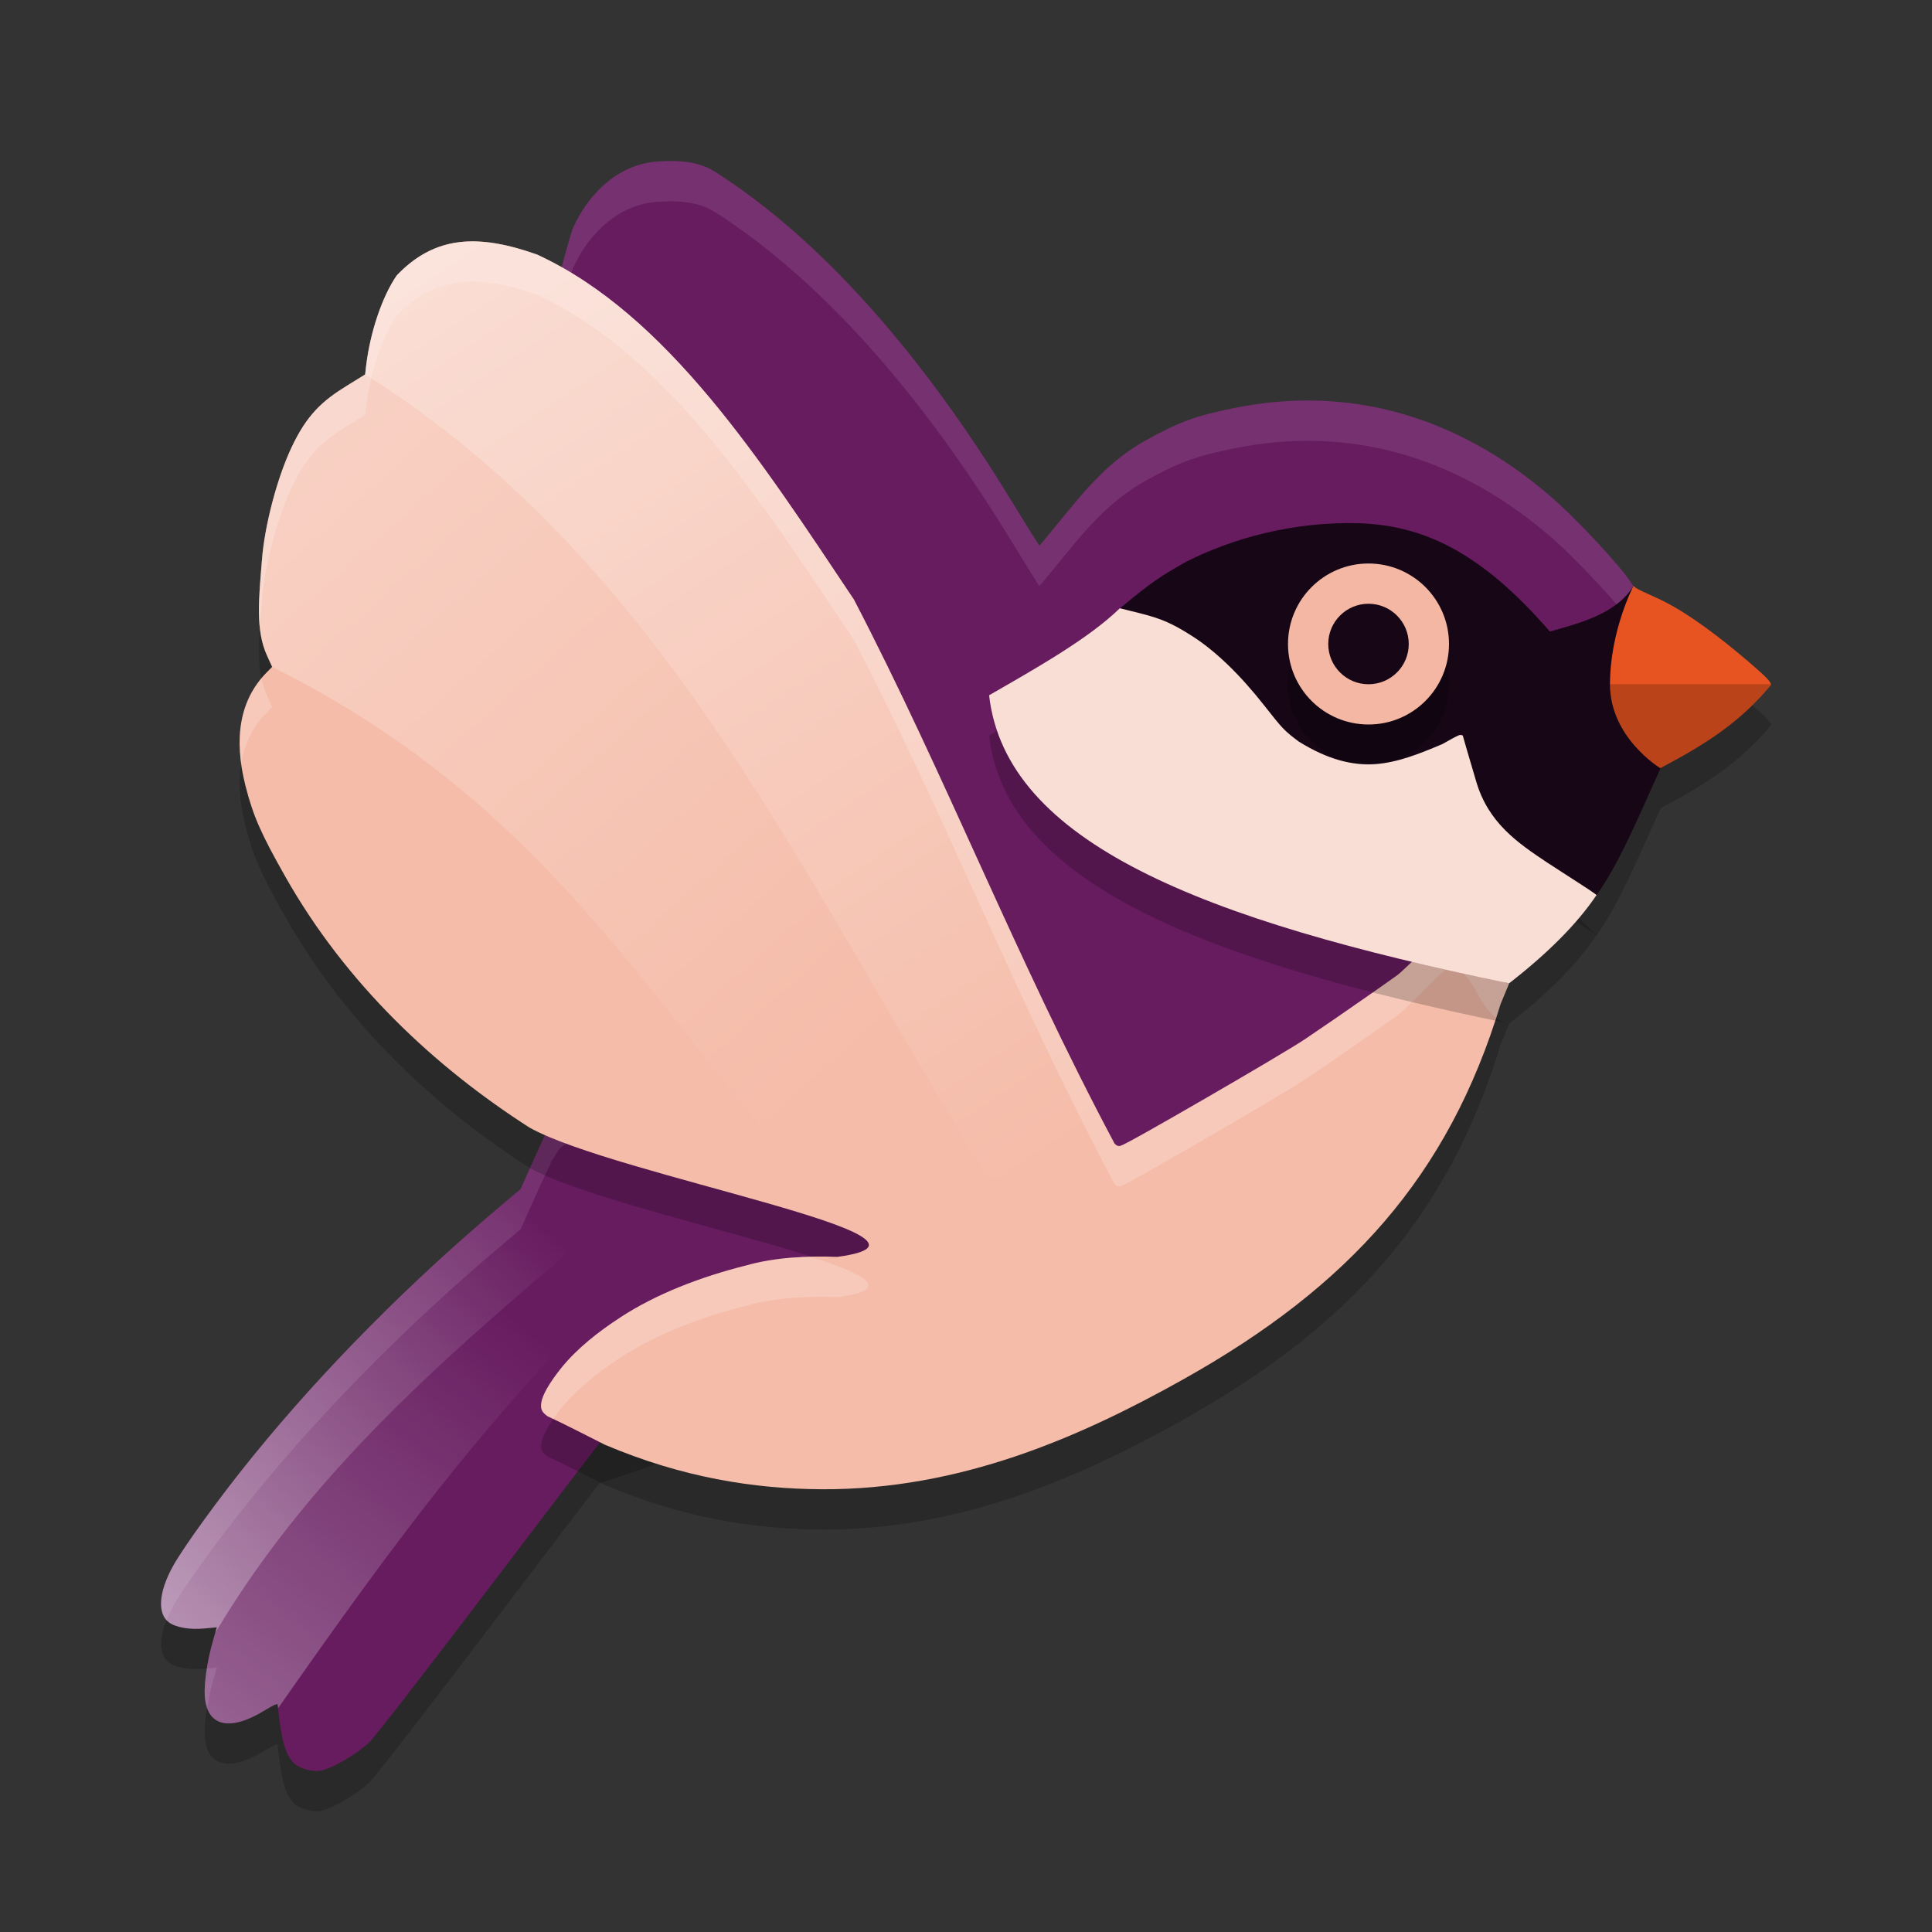 <svg xmlns="http://www.w3.org/2000/svg" xmlns:xlink="http://www.w3.org/1999/xlink" width="48" height="48" version="1.1">
 <rect width="100%" height="100%" fill="#333333" stroke="none"/>
 <defs>
  <linearGradient id="linearGradient24366">
   <stop style="stop-color:#ffffff" offset="0"/>
   <stop style="stop-color:#ffffff;stop-opacity:0" offset="1"/>
  </linearGradient>
  <linearGradient id="linearGradient24368" x1="10.851" x2="25.973" y1="6.316" y2="28.879" gradientUnits="userSpaceOnUse" xlink:href="#linearGradient24366"/>
  <linearGradient id="linearGradient24475" x1="7.503" x2="20.999" y1="11.573" y2="26.616" gradientUnits="userSpaceOnUse" xlink:href="#linearGradient24366"/>
  <linearGradient id="linearGradient26229" x1="4.28" x2="13.307" y1="40.068" y2="30.327" gradientUnits="userSpaceOnUse" xlink:href="#linearGradient24366"/>
  <linearGradient id="linearGradient26237" x1="5.404" x2="13.103" y1="42.613" y2="33.017" gradientUnits="userSpaceOnUse" xlink:href="#linearGradient24366"/>
 </defs>
 <path style="opacity:0.2" d="m 33.479,13.996 c -1.555,0.008 -2.958,0.428 -4.01,0.961 -0.649,0.367 -0.846,0.503 -1.506,1.041 l -0.139,0.115 0.477,0.119 c 0.552,0.138 0.821,0.253 1.32,0.572 0.575,0.367 1.185,0.956 1.789,1.725 0.461,0.587 0.493,0.622 0.854,0.895 1.472,0.917 2.401,0.556 3.568,0.064 0.433,-0.246 0.496,-0.271 0.512,-0.203 0.01,0.042 0.157,0.548 0.328,1.125 0.301,1.037 1.036,1.531 1.746,2.008 l 1.029,0.666 0.219,0.152 c 0.523,-0.721 1.008,-1.859 1.492,-2.934 l 0.102,-0.225 C 42.376,19.489 43.223,18.952 44,18.017 c 0.003,-0.074 -0.12,-0.201 -0.555,-0.574 -0.675,-0.578 -1.499,-1.215 -2.203,-1.551 -0.33,-0.157 -0.577,-0.246 -0.658,-0.336 -0.423,0.709 -1.41,0.945 -2.078,1.133 -1.74,-2.013 -3.174,-2.628 -4.715,-2.689 -0.105,-0.003 -0.209,-0.004 -0.312,-0.004 z"/>
 <path style="opacity:0.2" d="m 16.766,5.001 c -0.138,-0.004 -0.289,-3.909e-4 -0.449,0.012 -0.869,0.066 -1.643,0.681 -2.086,1.66 -0.078,0.172 -0.949,3.471 -0.967,3.502 5.307,3.921 6.747,6.973 9.219,12.75 l -8.576,5.6 -0.201,0.32 -0.01,-0.006 c -0.005,0.034 -0.017,0.082 -0.055,0.15 -0.048,0.087 -0.226,0.472 -0.396,0.855 l -0.311,0.697 -0.486,0.41 c -2.289,1.927 -4.406,4.065 -6.156,6.217 -0.812,0.998 -1.732,2.264 -2,2.752 -0.349,0.636 -0.386,1.168 -0.098,1.383 0.173,0.129 0.518,0.189 0.887,0.154 l 0.307,-0.029 -0.102,0.354 c -0.138,0.482 -0.218,1.028 -0.199,1.348 0.046,0.765 0.622,0.901 1.5,0.357 0.194,-0.12 0.307,-0.171 0.311,-0.139 0.093,0.892 0.188,1.238 0.402,1.453 0.129,0.13 0.432,0.22 0.645,0.193 0.271,-0.034 0.924,-0.412 1.236,-0.715 0.137,-0.133 1.48,-1.864 2.986,-3.85 1.484,-1.956 2.675,-3.519 2.727,-3.574 10.022,-3.25 11.344,-8.023 12.525,-4.773 -0.286,1.866 4.465,-2.414 5.055,-2.811 0.885,-0.595 3.401,-2.519 3.545,-2.643 l 2.168,-4.348 1.047,-2.652 c -0.642,-0.696 1.555,-1.057 1.524,-1.827 -0.031,-0.757 -0.279,-1.468 -0.172,-2.248 -0.018,-0.02 -0.036,-0.04 -0.049,-0.061 -0.216,-0.364 -1.343,-1.587 -2.027,-2.176 -2.33,-2.002 -5.012,-2.752 -7.826,-2.186 -0.963,0.194 -1.377,0.343 -2.201,0.799 -1.001,0.554 -1.608,1.352 -2.281,2.173 -0.199,0.243 -0.367,0.445 -0.375,0.449 -0.008,0.004 -0.311,-0.48 -0.674,-1.076 -2.293,-3.768 -4.816,-6.573 -7.385,-8.211 -0.263,-0.168 -0.585,-0.255 -1,-0.268 z"/>
 <path style="fill:#671c60" d="m 16.766,4.002 c -0.138,-0.004 -0.289,-3.909e-4 -0.449,0.012 -0.869,0.066 -1.643,0.681 -2.086,1.66 -0.078,0.172 -0.949,3.471 -0.967,3.502 5.307,3.921 6.747,6.973 9.219,12.75 l -8.576,5.6 -0.201,0.32 -0.01,-0.006 c -0.005,0.034 -0.017,0.082 -0.055,0.15 -0.048,0.087 -0.226,0.472 -0.396,0.855 l -0.311,0.697 -0.486,0.41 c -2.289,1.927 -4.406,4.065 -6.156,6.217 -0.812,0.998 -1.732,2.264 -2,2.752 -0.349,0.636 -0.386,1.168 -0.098,1.383 0.173,0.129 0.518,0.189 0.887,0.154 l 0.307,-0.029 -0.102,0.354 c -0.138,0.482 -0.218,1.028 -0.199,1.348 0.046,0.765 0.622,0.901 1.5,0.357 0.194,-0.12 0.307,-0.171 0.311,-0.139 0.093,0.892 0.188,1.238 0.402,1.453 0.129,0.13 0.432,0.22 0.645,0.193 0.271,-0.034 0.924,-0.412 1.236,-0.715 0.137,-0.133 1.48,-1.864 2.986,-3.85 1.484,-1.956 2.675,-3.519 2.727,-3.574 10.022,-3.25 11.344,-8.023 12.525,-4.773 -0.286,1.866 4.465,-2.414 5.055,-2.811 0.885,-0.595 3.401,-2.519 3.545,-2.643 L 38.186,21.283 41.25,19.084 c -0.642,-0.696 -0.463,-1.51 -0.494,-2.28 -0.031,-0.757 -0.279,-1.468 -0.172,-2.248 -0.018,-0.02 -0.036,-0.04 -0.049,-0.061 -0.216,-0.364 -1.343,-1.587 -2.027,-2.176 -2.33,-2.002 -5.012,-2.752 -7.826,-2.186 -0.963,0.194 -1.377,0.343 -2.201,0.799 -1.001,0.554 -1.608,1.352 -2.281,2.173 -0.199,0.243 -0.367,0.445 -0.375,0.449 -0.008,0.004 -0.311,-0.48 -0.674,-1.076 -2.293,-3.768 -4.816,-6.573 -7.385,-8.211 -0.263,-0.168 -0.585,-0.255 -1,-0.268 z"/>
 <path style="opacity:0.1;fill:#ffffff" d="m 16.766,4.002 c -0.138,-0.004 -0.289,-3.911e-4 -0.449,0.012 -0.869,0.066 -1.643,0.681 -2.086,1.66 -0.078,0.172 -0.949,3.471 -0.967,3.502 0.078,0.058 0.148,0.114 0.225,0.172 0.254,-0.941 0.683,-2.543 0.742,-2.674 0.443,-0.979 1.217,-1.595 2.086,-1.66 0.16,-0.012 0.311,-0.016 0.449,-0.012 0.415,0.013 0.737,0.1 1,0.268 2.569,1.638 5.092,4.442 7.385,8.211 0.363,0.596 0.666,1.08 0.674,1.076 0.008,-0.004 0.176,-0.206 0.375,-0.449 0.673,-0.821 1.28,-1.62 2.281,-2.174 0.824,-0.456 1.238,-0.605 2.201,-0.799 2.814,-0.566 5.497,0.183 7.826,2.186 0.684,0.588 1.811,1.812 2.027,2.176 0.012,0.021 0.031,0.041 0.049,0.061 -0.107,0.779 0.141,1.491 0.172,2.248 0.021,0.518 -0.047,1.056 0.098,1.564 L 41.25,19.084 c -0.642,-0.696 -0.463,-1.51 -0.494,-2.279 -0.031,-0.757 -0.279,-1.469 -0.172,-2.248 -0.018,-0.02 -0.036,-0.04 -0.049,-0.061 -0.216,-0.364 -1.343,-1.588 -2.027,-2.176 -2.33,-2.002 -5.012,-2.752 -7.826,-2.186 -0.963,0.194 -1.377,0.343 -2.201,0.799 -1.001,0.554 -1.608,1.353 -2.281,2.174 -0.199,0.243 -0.367,0.445 -0.375,0.449 -0.008,0.004 -0.311,-0.48 -0.674,-1.076 -2.293,-3.768 -4.816,-6.573 -7.385,-8.211 -0.263,-0.168 -0.585,-0.255 -1,-0.268 z m 5.379,18.145 -8.238,5.379 -0.201,0.32 -0.01,-0.006 c -0.005,0.034 -0.017,0.082 -0.055,0.15 -0.048,0.087 -0.226,0.472 -0.396,0.855 l -0.311,0.697 -0.486,0.41 c -2.289,1.927 -4.406,4.065 -6.156,6.217 -0.812,0.998 -1.732,2.264 -2,2.752 -0.325,0.593 -0.376,1.09 -0.148,1.33 0.043,-0.108 0.085,-0.214 0.148,-0.33 0.268,-0.487 1.188,-1.754 2,-2.752 1.75,-2.152 3.867,-4.289 6.156,-6.217 l 0.486,-0.41 0.311,-0.697 c 0.171,-0.384 0.348,-0.768 0.396,-0.855 0.038,-0.068 0.049,-0.116 0.055,-0.15 l 0.01,0.006 0.201,-0.32 8.576,-5.6 C 22.365,22.651 22.258,22.409 22.145,22.146 Z M 5.387,41.43 5.141,41.453 c -0.042,0.261 -0.065,0.504 -0.055,0.678 0.007,0.116 0.03,0.212 0.061,0.299 0.035,-0.212 0.078,-0.434 0.139,-0.646 z"/>
 <path style="opacity:0.2" d="M 9.86,7.839 C 9.499,8.359 9.198,9.247 9.096,10.092 l -0.024,0.211 -0.438,0.272 c -0.622,0.383 -1.007,0.724 -1.395,1.553 -0.355,0.758 -0.661,1.924 -0.728,2.765 -0.077,0.967 -0.17,1.752 0.124,2.397 l 0.127,0.279 -0.145,0.148 c -0.651,0.665 -0.823,1.611 -0.515,2.816 0.191,0.745 0.379,1.173 0.988,2.249 1.511,2.669 3.716,4.728 6.066,6.233 2.114,1.191 11.117,2.752 7.645,3.213 -0.698,-0.027 -1.539,0.002 -2.288,0.22 h -0.002 -0.002 c -1.089,0.277 -2.194,0.692 -3.109,1.292 v 0.002 c -0.511,0.329 -1.056,0.755 -1.45,1.241 -0.316,0.395 -0.464,0.673 -0.497,0.85 -0.033,0.177 0.015,0.256 0.153,0.354 0.493,0.232 0.954,0.472 1.426,0.709 1.913,0.812 3.705,1.097 5.386,1.105 3.429,0.016 6.397,-1.281 8.996,-2.739 4.09,-2.294 6.57,-5.03 7.866,-9.308 L 37.494,25.43 C 36.664,25.258 36.762,24.182 36,24 c -0.062,0.049 -1.127,1.116 -1.284,1.228 -0.185,0.132 -0.427,0.304 -0.692,0.488 -0.529,0.37 -1.15,0.798 -1.593,1.096 -0.31,0.209 -1.436,0.871 -2.5,1.487 -0.532,0.308 -1.045,0.602 -1.428,0.817 -0.192,0.107 -0.352,0.196 -0.465,0.256 -0.057,0.03 -0.101,0.052 -0.135,0.068 -0.017,0.008 -0.029,0.014 -0.044,0.02 -0.007,0.003 -0.015,0.007 -0.03,0.01 -0.004,8e-4 -0.008,0.001 -0.014,0.002 -0.006,6.39e-4 -0.022,2.1e-5 -0.022,0 -3.29e-4,-10e-5 -0.044,-0.01 -0.044,-0.01 -2.06e-4,-9e-5 -0.06,-0.051 -0.06,-0.051 l -0.006,-0.012 -0.004,-0.01 C 25.242,24.814 23.481,20.248 21.215,15.896 18.917,12.458 16.58,8.82 13.348,7.327 11.874,6.802 10.803,6.855 9.86,7.839 Z"/>
 <path style="fill:#f5bca9" d="M 9.86,6.839 C 9.499,7.359 9.198,8.247 9.096,9.092 L 9.072,9.303 8.633,9.574 c -0.622,0.383 -1.007,0.724 -1.395,1.553 -0.355,0.758 -0.661,1.924 -0.728,2.765 -0.077,0.967 -0.17,1.752 0.124,2.397 l 0.127,0.279 -0.145,0.148 c -0.651,0.665 -0.823,1.611 -0.515,2.816 0.191,0.745 0.379,1.173 0.988,2.249 1.511,2.669 3.716,4.728 6.066,6.233 2.114,1.191 11.117,2.752 7.645,3.213 -0.698,-0.027 -1.539,0.002 -2.288,0.22 h -0.002 -0.002 c -1.089,0.277 -2.194,0.692 -3.109,1.292 v 0.002 c -0.511,0.329 -1.056,0.755 -1.45,1.241 -0.316,0.395 -0.464,0.673 -0.497,0.85 -0.033,0.177 0.015,0.256 0.153,0.354 0.493,0.232 0.954,0.472 1.426,0.709 1.913,0.812 3.705,1.097 5.386,1.105 3.429,0.016 6.397,-1.281 8.996,-2.739 4.09,-2.294 6.57,-5.03 7.866,-9.308 l 0.216,-0.523 C 36.664,24.258 36.762,23.182 36,23 c -0.062,0.049 -1.127,1.116 -1.284,1.228 -0.185,0.132 -0.427,0.304 -0.692,0.488 -0.529,0.37 -1.15,0.798 -1.593,1.096 -0.31,0.209 -1.436,0.871 -2.5,1.487 -0.532,0.308 -1.045,0.602 -1.428,0.817 -0.192,0.107 -0.352,0.196 -0.465,0.256 -0.057,0.03 -0.101,0.052 -0.135,0.068 -0.017,0.008 -0.029,0.014 -0.044,0.02 -0.007,0.003 -0.015,0.007 -0.03,0.01 -0.004,8e-4 -0.008,0.001 -0.014,0.002 -0.006,6.39e-4 -0.022,2.1e-5 -0.022,0 -3.29e-4,-10e-5 -0.044,-0.01 -0.044,-0.01 -2.06e-4,-9e-5 -0.06,-0.051 -0.06,-0.051 l -0.006,-0.012 -0.004,-0.01 C 25.242,23.814 23.481,19.248 21.215,14.896 18.917,11.458 16.58,7.82 13.348,6.327 11.874,5.802 10.803,5.855 9.86,6.839 Z"/>
 <path style="opacity:0.2;fill:#ffffff" d="M 11.846,5.998 C 11.089,5.972 10.449,6.225 9.859,6.84 9.498,7.36 9.197,8.247 9.096,9.092 L 9.072,9.303 8.633,9.574 C 8.011,9.957 7.626,10.298 7.238,11.127 c -0.355,0.758 -0.662,1.925 -0.729,2.766 -0.051,0.639 -0.106,1.196 -0.055,1.688 0.015,-0.219 0.036,-0.447 0.055,-0.688 0.067,-0.841 0.374,-2.008 0.729,-2.766 0.388,-0.829 0.773,-1.17 1.395,-1.553 l 0.439,-0.271 0.023,-0.211 C 9.197,9.247 9.498,8.358 9.859,7.838 c 0.943,-0.983 2.014,-1.037 3.488,-0.512 3.232,1.493 5.569,5.132 7.867,8.57 2.266,4.352 4.027,8.918 6.463,13.494 l 0.004,0.01 0.006,0.012 c 10e-5,1.6e-4 0.06,0.051 0.061,0.051 2.2e-4,10e-5 0.045,0.01 0.045,0.01 3.3e-4,2.1e-5 0.016,6.39e-4 0.021,0 0.006,-7e-4 0.01,-0.001 0.014,-0.002 0.015,-0.003 0.024,-0.007 0.031,-0.01 0.015,-0.006 0.028,-0.011 0.045,-0.02 0.034,-0.016 0.078,-0.038 0.135,-0.068 0.113,-0.06 0.271,-0.148 0.463,-0.256 0.383,-0.215 0.898,-0.511 1.43,-0.818 1.064,-0.615 2.19,-1.278 2.5,-1.486 0.443,-0.298 1.063,-0.726 1.592,-1.096 0.265,-0.185 0.506,-0.356 0.691,-0.488 C 34.872,25.116 35.938,24.049 36,24 c 0.643,0.153 0.679,0.936 1.17,1.283 0.036,-0.11 0.073,-0.218 0.107,-0.33 l 0.217,-0.523 C 36.664,24.258 36.762,23.182 36,23 c -0.062,0.049 -1.128,1.116 -1.285,1.229 -0.185,0.132 -0.427,0.303 -0.691,0.488 -0.529,0.37 -1.149,0.798 -1.592,1.096 -0.31,0.209 -1.436,0.871 -2.5,1.486 -0.532,0.308 -1.046,0.603 -1.43,0.818 -0.192,0.107 -0.35,0.196 -0.463,0.256 -0.057,0.03 -0.101,0.052 -0.135,0.068 -0.017,0.008 -0.03,0.014 -0.045,0.02 -0.007,0.003 -0.016,0.007 -0.031,0.01 -0.004,8e-4 -0.008,0.001 -0.014,0.002 -0.006,6.39e-4 -0.021,2.1e-5 -0.021,0 -3.29e-4,-10e-5 -0.045,-0.01 -0.045,-0.01 -2.06e-4,-9e-5 -0.06,-0.051 -0.061,-0.051 l -0.006,-0.012 -0.004,-0.01 C 25.242,23.814 23.48,19.248 21.215,14.896 18.917,11.458 16.579,7.819 13.348,6.326 12.795,6.129 12.3,6.014 11.846,5.998 Z M 6.498,16.857 c -0.452,0.54 -0.62,1.246 -0.504,2.107 0.081,-0.488 0.286,-0.906 0.621,-1.248 L 6.762,17.568 6.635,17.289 C 6.572,17.152 6.529,17.008 6.498,16.857 Z M 20.148,31.225 c -0.537,0.012 -1.108,0.069 -1.637,0.223 h -0.002 -0.004 c -1.089,0.277 -2.194,0.691 -3.109,1.291 v 0.002 c -0.511,0.329 -1.055,0.756 -1.449,1.242 -0.316,0.395 -0.463,0.672 -0.496,0.85 -0.033,0.177 0.015,0.255 0.152,0.354 0.048,0.023 0.091,0.046 0.139,0.068 0.059,-0.084 0.127,-0.173 0.205,-0.271 0.395,-0.486 0.939,-0.913 1.449,-1.242 v -0.002 c 0.915,-0.6 2.02,-1.014 3.109,-1.291 h 0.004 0.002 c 0.749,-0.218 1.589,-0.248 2.287,-0.221 1.4,-0.186 0.737,-0.555 -0.65,-1.002 z"/>
 <path style="opacity:0.2" d="m 24.574,18.274 c 1.227,-0.706 2.473,-1.411 3.249,-2.162 1.453,-0.124 4.037,2.593 5.851,3.451 1.281,0.606 1.76,-0.736 3.023,-0.179 l 1.078,2.061 1.892,1.79 c -0.497,0.739 -1.241,1.47 -2.173,2.195 -7.619,-1.569 -12.503,-3.495 -12.92,-7.156 z"/>
 <path style="fill:#f9ded5" d="m 24.574,17.274 c 1.227,-0.706 2.473,-1.411 3.249,-2.162 1.453,-0.124 4.037,2.593 5.851,3.451 1.281,0.606 1.76,-0.736 3.023,-0.179 l 1.078,2.061 1.892,1.79 c -0.497,0.739 -1.241,1.47 -2.173,2.195 -7.619,-1.569 -12.503,-3.495 -12.92,-7.156 z"/>
 <path style="fill:#170616" d="M 38.506,15.69 C 36.766,13.677 35.333,13.061 33.792,13 c -1.679,-0.052 -3.202,0.389 -4.323,0.957 -0.649,0.367 -0.845,0.502 -1.505,1.041 l -0.14,0.114 0.478,0.119 c 0.552,0.138 0.82,0.255 1.32,0.574 0.575,0.367 1.185,0.955 1.789,1.724 0.461,0.587 0.494,0.621 0.854,0.893 1.472,0.917 2.402,0.556 3.569,0.065 0.433,-0.246 0.494,-0.27 0.511,-0.203 0.01,0.042 0.158,0.549 0.329,1.125 0.301,1.037 1.036,1.532 1.746,2.008 l 1.028,0.666 0.22,0.151 c 0.523,-0.721 1.007,-1.857 1.491,-2.932 l 0.102,-0.226 c -1.064,-1.53 -0.967,-2.629 -0.676,-4.523 -0.422,0.71 -1.41,0.948 -2.078,1.136 z"/>
 <circle style="opacity:0.2" cx="34" cy="17" r="2"/>
 <circle style="fill:#f4b7a3" cx="34" cy="16" r="2"/>
 <circle style="fill:#170616" cx="34" cy="16" r="1"/>
 <path style="fill:#e85421" d="M 40.584,14.557 C 40.584,14.557 40,15.669 40,17 c 0,1.331 1.25,2.084 1.25,2.084 l 0.01,-0.006 c 1.116,-0.589 1.963,-1.126 2.74,-2.061 0.003,-0.074 -0.12,-0.201 -0.555,-0.574 C 42.771,15.865 41.947,15.229 41.242,14.893 40.912,14.735 40.665,14.647 40.584,14.557 Z"/>
 <path style="opacity:0.2" d="m 40,17 c 0,1.331 1.25,2.084 1.25,2.084 l 0.01,-0.006 c 1.116,-0.589 1.963,-1.126 2.74,-2.061 2.12e-4,-0.005 -0.003,-0.012 -0.004,-0.018 z"/>
 <path style="opacity:0.5;fill:url(#linearGradient24368)" d="M 11.846,5.998 C 11.089,5.972 10.449,6.225 9.859,6.84 9.498,7.36 9.197,8.247 9.096,9.092 L 9.072,9.303 C 16.641,14.087 20.06,22.103 24.557,29.279 l 3.16,-0.531 V 28.438 c -0.015,-0.012 -0.029,-0.025 -0.029,-0.025 l -0.006,-0.012 -0.004,-0.01 C 25.242,23.814 23.48,19.248 21.215,14.896 18.917,11.458 16.579,7.819 13.348,6.326 12.795,6.129 12.3,6.014 11.846,5.998 Z"/>
 <path style="opacity:0.3;fill:url(#linearGradient24475)" d="M 9.072,9.303 8.633,9.574 C 8.011,9.957 7.626,10.298 7.238,11.127 c -0.355,0.758 -0.662,1.925 -0.729,2.766 -0.077,0.967 -0.169,1.751 0.125,2.396 l 0.127,0.279 c 7.439,3.7 9.82,9.327 14.498,14.078 0.187,0.097 0.31,0.189 0.322,0.27 l 2.975,-1.637 C 24.137,28.644 23.755,28.003 23.389,27.359 20.018,21.705 17.014,15.764 11.947,11.43 c -0.009,-0.007 -0.018,-0.013 -0.027,-0.02 -0.014,-0.013 -0.027,-0.024 -0.041,-0.037 C 11.008,10.633 10.078,9.938 9.072,9.303 Z"/>
 <path style="opacity:0.5;fill:url(#linearGradient26229)" d="m 12.861,29.605 -0.414,0.348 c -2.289,1.927 -4.406,4.065 -6.156,6.217 -0.812,0.998 -1.732,2.264 -2,2.752 -0.349,0.636 -0.386,1.168 -0.098,1.383 0.173,0.129 0.518,0.189 0.887,0.154 l 0.307,-0.029 -0.039,0.133 c 0.01,-0.015 0.019,-0.026 0.029,-0.041 2.477,-4.149 6.056,-7.132 9.611,-10.139 z"/>
 <path style="opacity:0.3;fill:url(#linearGradient26237)" d="m 14.963,30.404 c -3.547,2.999 -7.115,5.978 -9.586,10.117 -0.009,0.014 -0.018,0.026 -0.027,0.039 -5.28e-4,7.71e-4 -0.001,0.001 -0.002,0.002 l -0.062,0.221 c -0.138,0.482 -0.218,1.028 -0.199,1.348 0.046,0.765 0.622,0.901 1.5,0.357 0.194,-0.12 0.307,-0.171 0.311,-0.139 0.004,0.035 0.008,0.056 0.012,0.09 C 9.67,38.499 12.519,34.524 16.482,30.984 Z"/>
</svg>
